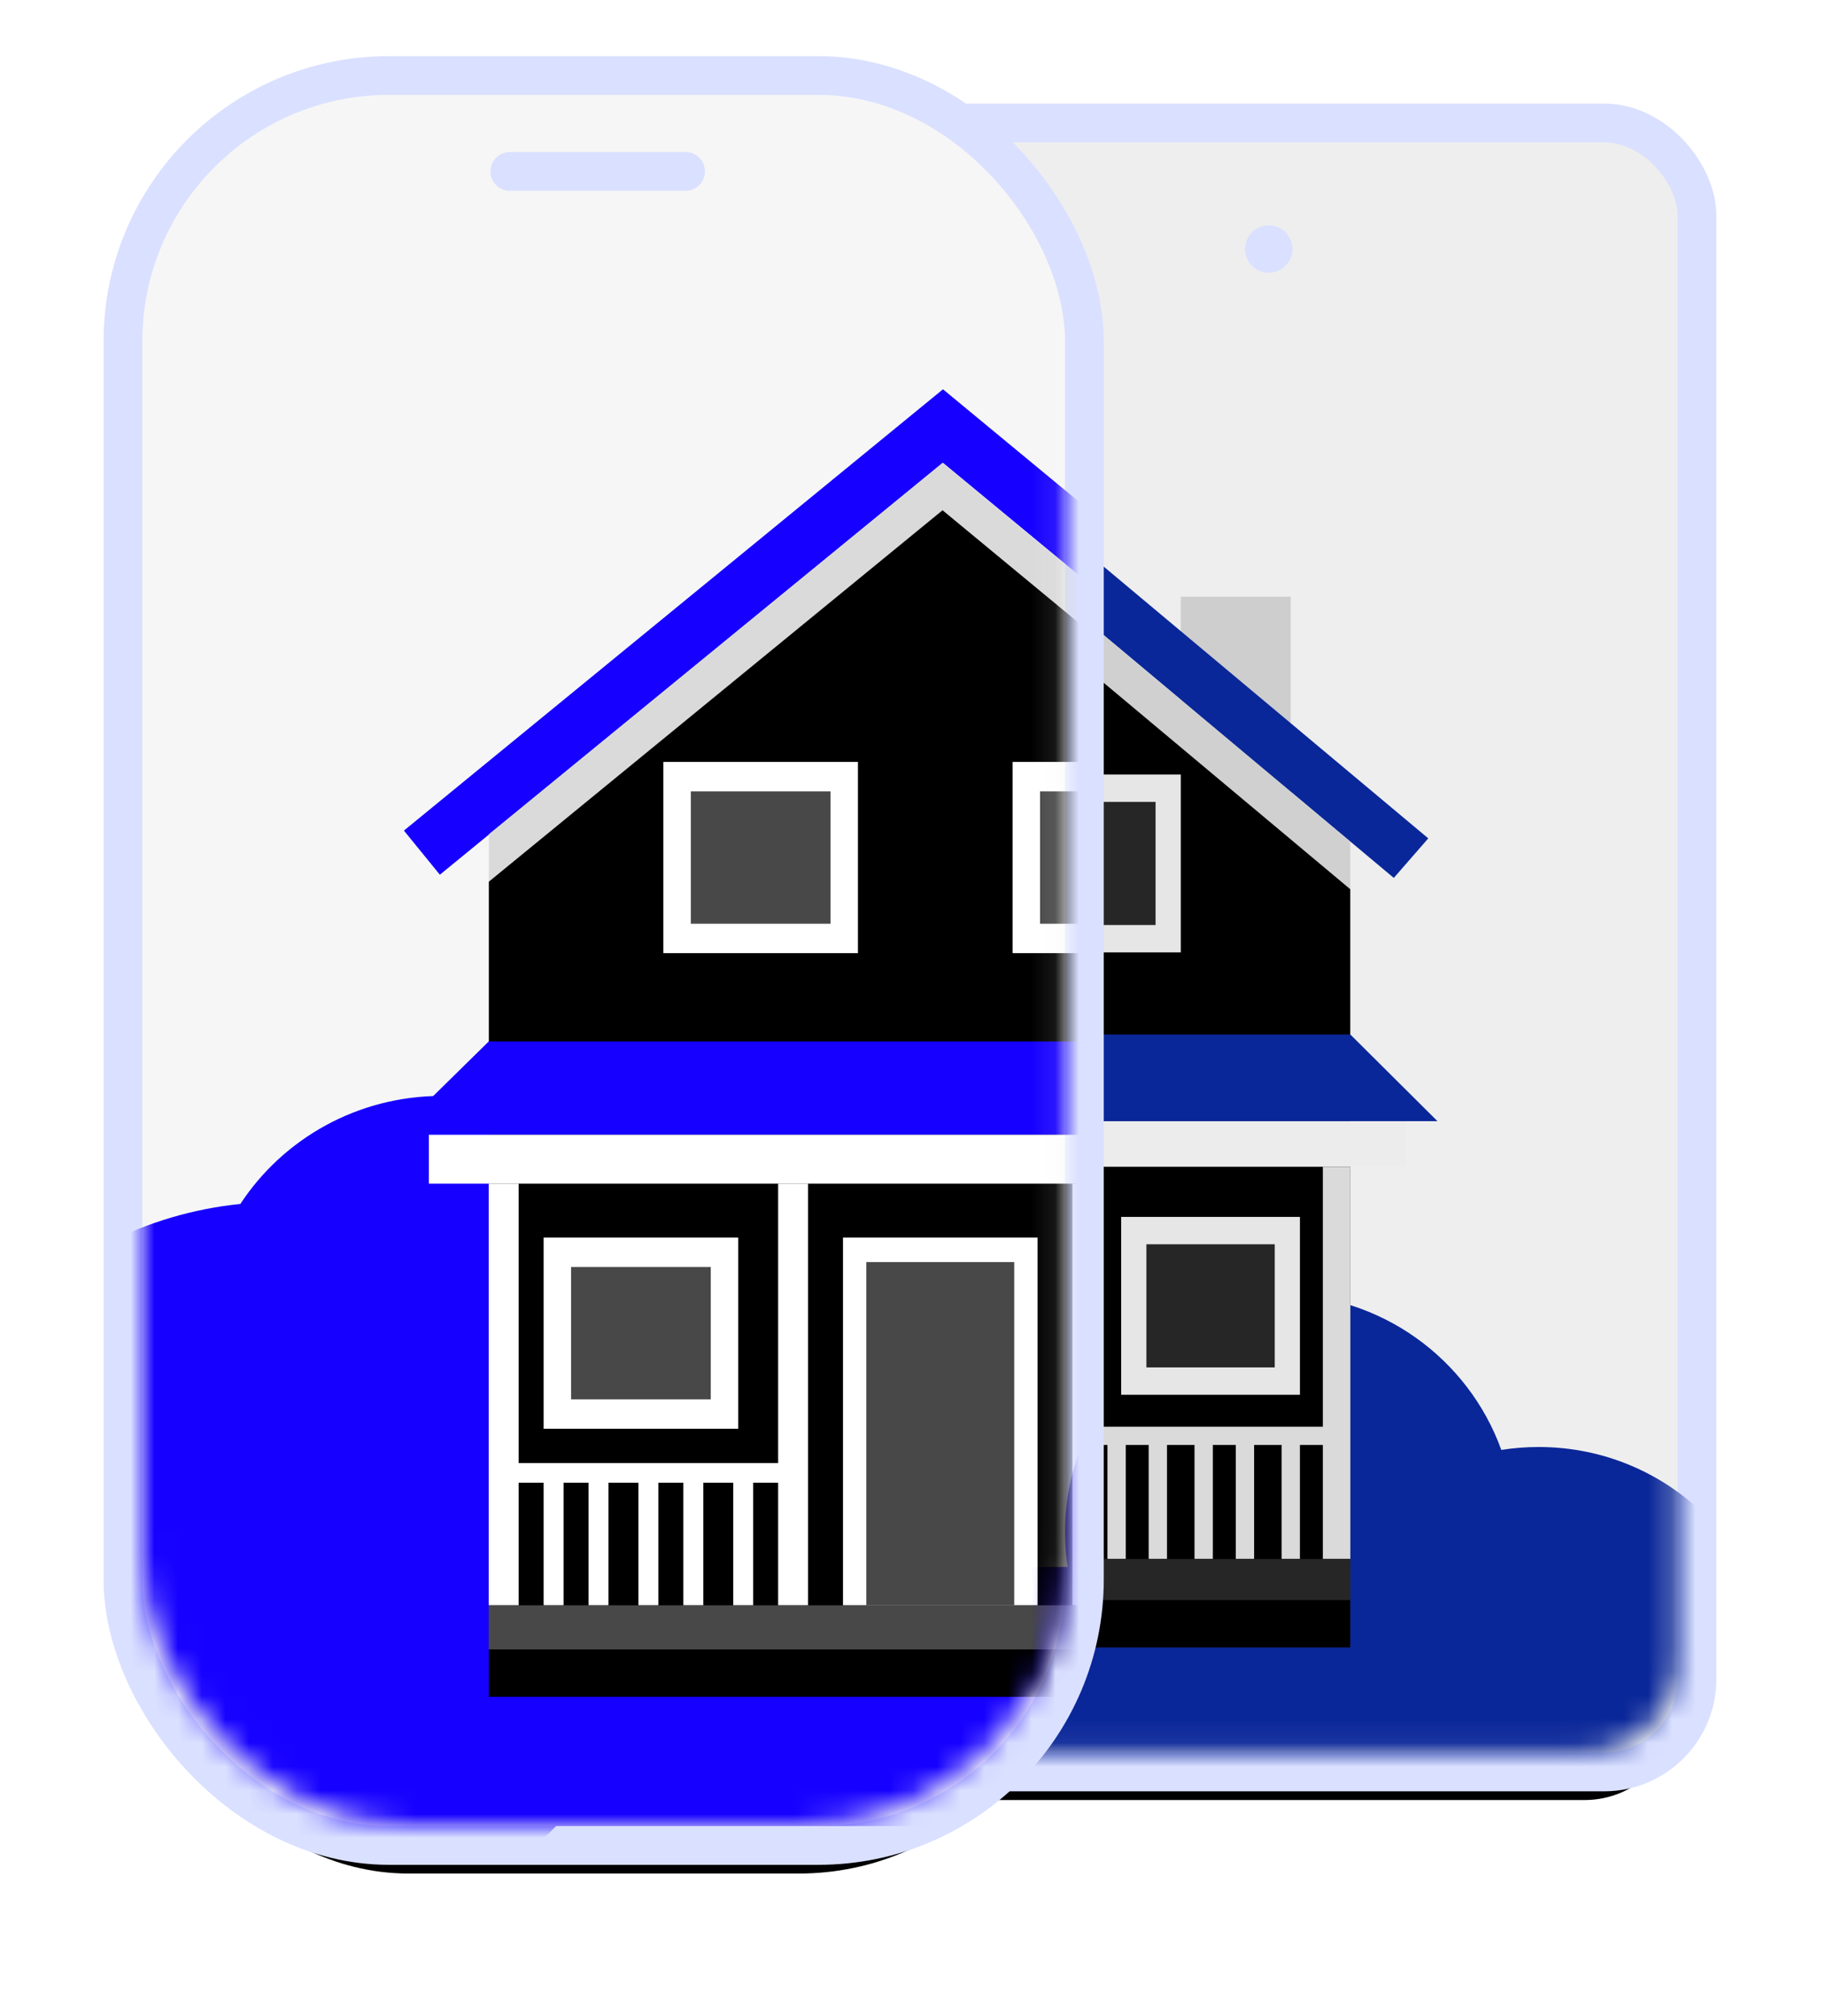 <?xml version="1.0" encoding="UTF-8"?>
<svg width="77px" height="85px" viewBox="0 0 77 85" version="1.1" xmlns="http://www.w3.org/2000/svg" xmlns:xlink="http://www.w3.org/1999/xlink">
    <!-- Generator: Sketch 64 (93537) - https://sketch.com -->
    <title>Group 17</title>
    <desc>Created with Sketch.</desc>
    <defs>
        <rect id="path-1" x="0" y="0" width="35.744" height="67.901" rx="3.921"></rect>
        <filter x="-24.2%" y="-9.8%" width="148.3%" height="125.4%" filterUnits="objectBoundingBox" id="filter-3">
            <feMorphology radius="1.633" operator="dilate" in="SourceAlpha" result="shadowSpreadOuter1"></feMorphology>
            <feOffset dx="0" dy="2" in="shadowSpreadOuter1" result="shadowOffsetOuter1"></feOffset>
            <feGaussianBlur stdDeviation="2" in="shadowOffsetOuter1" result="shadowBlurOuter1"></feGaussianBlur>
            <feComposite in="shadowBlurOuter1" in2="SourceAlpha" operator="out" result="shadowBlurOuter1"></feComposite>
            <feColorMatrix values="0 0 0 0 0   0 0 0 0 0   0 0 0 0 0  0 0 0 0.2 0" type="matrix" in="shadowBlurOuter1"></feColorMatrix>
        </filter>
        <polygon id="path-4" points="3.676 17.452 21.251 2.885 38.65 17.452 38.65 49.424 3.676 49.424"></polygon>
        <filter x="-4.3%" y="-3.2%" width="108.6%" height="106.4%" filterUnits="objectBoundingBox" id="filter-5">
            <feGaussianBlur stdDeviation="0.5" in="SourceAlpha" result="shadowBlurInner1"></feGaussianBlur>
            <feOffset dx="0" dy="2" in="shadowBlurInner1" result="shadowOffsetInner1"></feOffset>
            <feComposite in="shadowOffsetInner1" in2="SourceAlpha" operator="arithmetic" k2="-1" k3="1" result="shadowInnerInner1"></feComposite>
            <feColorMatrix values="0 0 0 0 0   0 0 0 0 0   0 0 0 0 0  0 0 0 0.15 0" type="matrix" in="shadowInnerInner1"></feColorMatrix>
        </filter>
        <rect id="path-6" x="17.394" y="33.27" width="7.538" height="14.423"></rect>
        <filter x="-46.4%" y="-17.3%" width="192.9%" height="148.5%" filterUnits="objectBoundingBox" id="filter-7">
            <feOffset dx="0" dy="1" in="SourceAlpha" result="shadowOffsetOuter1"></feOffset>
            <feGaussianBlur stdDeviation="1" in="shadowOffsetOuter1" result="shadowBlurOuter1"></feGaussianBlur>
            <feColorMatrix values="0 0 0 0 0   0 0 0 0 0   0 0 0 0 0  0 0 0 0.3 0" type="matrix" in="shadowBlurOuter1"></feColorMatrix>
        </filter>
        <rect id="path-8" x="23.966" y="14.616" width="7.538" height="7.5"></rect>
        <filter x="-46.4%" y="-33.3%" width="192.9%" height="193.3%" filterUnits="objectBoundingBox" id="filter-9">
            <feOffset dx="0" dy="1" in="SourceAlpha" result="shadowOffsetOuter1"></feOffset>
            <feGaussianBlur stdDeviation="1" in="shadowOffsetOuter1" result="shadowBlurOuter1"></feGaussianBlur>
            <feColorMatrix values="0 0 0 0 0   0 0 0 0 0   0 0 0 0 0  0 0 0 0.3 0" type="matrix" in="shadowBlurOuter1"></feColorMatrix>
        </filter>
        <rect id="path-10" x="28.991" y="33.27" width="7.538" height="7.5"></rect>
        <filter x="-46.4%" y="-33.3%" width="192.9%" height="193.3%" filterUnits="objectBoundingBox" id="filter-11">
            <feOffset dx="0" dy="1" in="SourceAlpha" result="shadowOffsetOuter1"></feOffset>
            <feGaussianBlur stdDeviation="1" in="shadowOffsetOuter1" result="shadowBlurOuter1"></feGaussianBlur>
            <feColorMatrix values="0 0 0 0 0   0 0 0 0 0   0 0 0 0 0  0 0 0 0.3 0" type="matrix" in="shadowBlurOuter1"></feColorMatrix>
        </filter>
        <rect id="path-12" x="5.798" y="33.27" width="7.538" height="7.5"></rect>
        <filter x="-46.4%" y="-33.3%" width="192.9%" height="193.3%" filterUnits="objectBoundingBox" id="filter-13">
            <feOffset dx="0" dy="1" in="SourceAlpha" result="shadowOffsetOuter1"></feOffset>
            <feGaussianBlur stdDeviation="1" in="shadowOffsetOuter1" result="shadowBlurOuter1"></feGaussianBlur>
            <feColorMatrix values="0 0 0 0 0   0 0 0 0 0   0 0 0 0 0  0 0 0 0.3 0" type="matrix" in="shadowBlurOuter1"></feColorMatrix>
        </filter>
        <rect id="path-14" x="10.437" y="14.616" width="7.538" height="7.5"></rect>
        <filter x="-46.4%" y="-33.3%" width="192.9%" height="193.3%" filterUnits="objectBoundingBox" id="filter-15">
            <feOffset dx="0" dy="1" in="SourceAlpha" result="shadowOffsetOuter1"></feOffset>
            <feGaussianBlur stdDeviation="1" in="shadowOffsetOuter1" result="shadowBlurOuter1"></feGaussianBlur>
            <feColorMatrix values="0 0 0 0 0   0 0 0 0 0   0 0 0 0 0  0 0 0 0.3 0" type="matrix" in="shadowBlurOuter1"></feColorMatrix>
        </filter>
        <rect id="path-16" x="0" y="0" width="38.912" height="73" rx="11.215"></rect>
        <filter x="-22.2%" y="-9.1%" width="144.4%" height="123.7%" filterUnits="objectBoundingBox" id="filter-18">
            <feMorphology radius="1.633" operator="dilate" in="SourceAlpha" result="shadowSpreadOuter1"></feMorphology>
            <feOffset dx="0" dy="2" in="shadowSpreadOuter1" result="shadowOffsetOuter1"></feOffset>
            <feGaussianBlur stdDeviation="2" in="shadowOffsetOuter1" result="shadowBlurOuter1"></feGaussianBlur>
            <feComposite in="shadowBlurOuter1" in2="SourceAlpha" operator="out" result="shadowBlurOuter1"></feComposite>
            <feColorMatrix values="0 0 0 0 0   0 0 0 0 0   0 0 0 0 0  0 0 0 0.2 0" type="matrix" in="shadowBlurOuter1"></feColorMatrix>
        </filter>
        <polygon id="path-19" points="4.002 18.763 23.134 3.101 42.075 18.763 42.075 53.136 4.002 53.136"></polygon>
        <filter x="-3.9%" y="-3.0%" width="107.9%" height="106.0%" filterUnits="objectBoundingBox" id="filter-20">
            <feGaussianBlur stdDeviation="0.5" in="SourceAlpha" result="shadowBlurInner1"></feGaussianBlur>
            <feOffset dx="0" dy="2" in="shadowBlurInner1" result="shadowOffsetInner1"></feOffset>
            <feComposite in="shadowOffsetInner1" in2="SourceAlpha" operator="arithmetic" k2="-1" k3="1" result="shadowInnerInner1"></feComposite>
            <feColorMatrix values="0 0 0 0 0   0 0 0 0 0   0 0 0 0 0  0 0 0 0.15 0" type="matrix" in="shadowInnerInner1"></feColorMatrix>
        </filter>
        <rect id="path-21" x="18.936" y="35.769" width="8.205" height="15.507"></rect>
        <filter x="-42.7%" y="-16.1%" width="185.3%" height="145.1%" filterUnits="objectBoundingBox" id="filter-22">
            <feOffset dx="0" dy="1" in="SourceAlpha" result="shadowOffsetOuter1"></feOffset>
            <feGaussianBlur stdDeviation="1" in="shadowOffsetOuter1" result="shadowBlurOuter1"></feGaussianBlur>
            <feColorMatrix values="0 0 0 0 0   0 0 0 0 0   0 0 0 0 0  0 0 0 0.3 0" type="matrix" in="shadowBlurOuter1"></feColorMatrix>
        </filter>
        <rect id="path-23" x="26.089" y="15.713" width="8.205" height="8.063"></rect>
        <filter x="-42.7%" y="-31.0%" width="185.3%" height="186.8%" filterUnits="objectBoundingBox" id="filter-24">
            <feOffset dx="0" dy="1" in="SourceAlpha" result="shadowOffsetOuter1"></feOffset>
            <feGaussianBlur stdDeviation="1" in="shadowOffsetOuter1" result="shadowBlurOuter1"></feGaussianBlur>
            <feColorMatrix values="0 0 0 0 0   0 0 0 0 0   0 0 0 0 0  0 0 0 0.3 0" type="matrix" in="shadowBlurOuter1"></feColorMatrix>
        </filter>
        <rect id="path-25" x="31.559" y="35.769" width="8.205" height="8.063"></rect>
        <filter x="-42.7%" y="-31.0%" width="185.3%" height="186.8%" filterUnits="objectBoundingBox" id="filter-26">
            <feOffset dx="0" dy="1" in="SourceAlpha" result="shadowOffsetOuter1"></feOffset>
            <feGaussianBlur stdDeviation="1" in="shadowOffsetOuter1" result="shadowBlurOuter1"></feGaussianBlur>
            <feColorMatrix values="0 0 0 0 0   0 0 0 0 0   0 0 0 0 0  0 0 0 0.3 0" type="matrix" in="shadowBlurOuter1"></feColorMatrix>
        </filter>
        <rect id="path-27" x="6.312" y="35.769" width="8.205" height="8.063"></rect>
        <filter x="-42.7%" y="-31.0%" width="185.3%" height="186.8%" filterUnits="objectBoundingBox" id="filter-28">
            <feOffset dx="0" dy="1" in="SourceAlpha" result="shadowOffsetOuter1"></feOffset>
            <feGaussianBlur stdDeviation="1" in="shadowOffsetOuter1" result="shadowBlurOuter1"></feGaussianBlur>
            <feColorMatrix values="0 0 0 0 0   0 0 0 0 0   0 0 0 0 0  0 0 0 0.3 0" type="matrix" in="shadowBlurOuter1"></feColorMatrix>
        </filter>
        <rect id="path-29" x="11.361" y="15.713" width="8.205" height="8.063"></rect>
        <filter x="-42.7%" y="-31.0%" width="185.3%" height="186.8%" filterUnits="objectBoundingBox" id="filter-30">
            <feOffset dx="0" dy="1" in="SourceAlpha" result="shadowOffsetOuter1"></feOffset>
            <feGaussianBlur stdDeviation="1" in="shadowOffsetOuter1" result="shadowBlurOuter1"></feGaussianBlur>
            <feColorMatrix values="0 0 0 0 0   0 0 0 0 0   0 0 0 0 0  0 0 0 0.3 0" type="matrix" in="shadowBlurOuter1"></feColorMatrix>
        </filter>
    </defs>
    <g id="Cherapp" stroke="none" stroke-width="1" fill="none" fill-rule="evenodd">
        <g id="desktop_property-logged-out_modal" transform="translate(-145, -380)">
            <g id="Padding-Group-16" transform="translate(42, 357)">
                <g id="Group-17" transform="translate(109, 27)">
                    <g id="Group-16" transform="translate(29, 2)">
                        <mask id="mask-2" fill="white">
                            <use xlink:href="#path-1"></use>
                        </mask>
                        <g id="Mask">
                            <use fill="black" fill-opacity="1" filter="url(#filter-3)" xlink:href="#path-1"></use>
                            <rect stroke="#DAE0FF" stroke-width="1.633" fill="#EEEEEE" fill-rule="evenodd" x="-0.816" y="-0.816" width="37.377" height="69.534" rx="3.921"></rect>
                        </g>
                        <path d="M-16.935,40.146 C-11.433,40.146 -6.973,44.584 -6.973,50.058 C-6.973,52.108 -7.599,54.013 -8.67,55.594 C-8.215,57.055 -7.97,58.608 -7.97,60.219 L-7.972,59.971 L9.077,59.972 C9.017,59.575 8.981,59.172 8.97,58.761 L8.966,58.484 C8.966,53.009 13.426,48.571 18.928,48.571 C23.249,48.571 26.928,51.31 28.308,55.138 C28.822,55.057 29.349,55.015 29.886,55.015 C35.388,55.015 39.848,59.453 39.848,64.927 C39.848,70.402 35.388,74.84 29.886,74.84 C26.627,74.84 23.733,73.282 21.915,70.874 L-12.192,70.874 C-15.056,73.924 -19.134,75.831 -23.66,75.831 C-32.325,75.831 -39.35,68.841 -39.35,60.219 C-39.35,52.152 -33.201,45.514 -25.312,44.692 C-23.539,41.957 -20.45,40.146 -16.935,40.146 Z" id="Combined-Shape" fill="#0A2799" mask="url(#mask-2)"></path>
                        <g mask="url(#mask-2)">
                            <g transform="translate(-16.712, 12.043)">
                                <rect id="Rectangle" fill="#CECECE" fill-rule="evenodd" x="31.503" y="7.116" width="4.639" height="8.269"></rect>
                                <polygon id="Path" fill="#0A2799" fill-rule="evenodd" points="21.268 1.36646619e-15 41.94 17.308 40.487 18.976 21.268 2.885 1.778 19.039 0.387 17.308"></polygon>
                                <g id="Rectangle-Copy-11" fill="none">
                                    <use fill="#D0D0D0" fill-rule="evenodd" xlink:href="#path-4"></use>
                                    <use fill="black" fill-opacity="1" filter="url(#filter-5)" xlink:href="#path-4"></use>
                                </g>
                                <rect id="Rectangle" fill="#ECECEC" fill-rule="evenodd" x="1.353" y="29.232" width="39.621" height="1.923"></rect>
                                <path d="M36.528,47.694 L35.755,47.694 L35.755,42.886 L34.596,42.886 L34.596,47.694 L33.823,47.694 L33.823,42.886 L32.856,42.886 L32.856,47.694 L32.083,47.694 L32.083,42.886 L30.923,42.886 L30.923,47.694 L30.15,47.694 L30.15,42.886 L29.184,42.886 L29.184,47.694 L28.411,47.694 L28.411,42.886 L27.445,42.886 L27.445,47.694 L26.285,47.694 L26.285,31.155 L27.445,31.155 L27.445,42.117 L37.495,42.117 L37.495,31.155 L38.654,31.155 L38.654,47.694 L37.495,47.694 L37.495,42.886 L36.528,42.886 L36.528,47.694 Z M4.832,31.155 L4.832,42.117 L14.882,42.117 L14.882,31.155 L16.042,31.155 L16.042,47.694 L14.882,47.694 L14.882,42.886 L13.916,42.886 L13.916,47.694 L13.142,47.694 L13.142,42.886 L11.983,42.886 L11.983,47.694 L11.21,47.694 L11.21,42.886 L10.243,42.886 L10.243,47.694 L9.47,47.694 L9.47,42.886 L8.311,42.886 L8.311,47.694 L7.538,47.694 L7.538,42.886 L6.571,42.886 L6.571,47.694 L5.798,47.694 L5.798,42.886 L4.832,42.886 L4.832,47.694 L3.672,47.694 L3.672,31.155 L4.832,31.155 Z" id="Combined-Shape" fill="#DBDADA" fill-rule="evenodd"></path>
                                <g id="Rectangle-Copy-16" fill="none">
                                    <use fill="black" fill-opacity="1" filter="url(#filter-7)" xlink:href="#path-6"></use>
                                    <use fill="#FFFFFF" fill-rule="evenodd" xlink:href="#path-6"></use>
                                </g>
                                <rect id="Rectangle-Copy-17" fill="#484848" fill-rule="evenodd" x="18.299" y="34.232" width="5.729" height="13.462"></rect>
                                <polygon id="Rectangle-Copy-12" fill="#0A2799" fill-rule="evenodd" transform="translate(21.163, 27.405) scale(1, -1) translate(-21.163, -27.405) " points="-1.0642922e-13 25.578 42.327 25.578 38.654 29.232 3.672 29.232"></polygon>
                                <g id="Rectangle" fill="none">
                                    <use fill="black" fill-opacity="1" filter="url(#filter-9)" xlink:href="#path-8"></use>
                                    <use fill="#E6E6E6" fill-rule="evenodd" xlink:href="#path-8"></use>
                                </g>
                                <g id="Rectangle-Copy-21" fill="none">
                                    <use fill="black" fill-opacity="1" filter="url(#filter-11)" xlink:href="#path-10"></use>
                                    <use fill="#E6E6E6" fill-rule="evenodd" xlink:href="#path-10"></use>
                                </g>
                                <rect id="Rectangle-Copy-19" fill="#262626" fill-rule="evenodd" x="25.029" y="15.77" width="5.412" height="5.192"></rect>
                                <rect id="Rectangle-Copy-22" fill="#262626" fill-rule="evenodd" x="30.054" y="34.424" width="5.412" height="5.192"></rect>
                                <g id="Rectangle-Copy-24" fill="none">
                                    <use fill="black" fill-opacity="1" filter="url(#filter-13)" xlink:href="#path-12"></use>
                                    <use fill="#FFFFFF" fill-rule="evenodd" xlink:href="#path-12"></use>
                                </g>
                                <rect id="Rectangle-Copy-23" fill="#484848" fill-rule="evenodd" x="6.861" y="34.424" width="5.412" height="5.192"></rect>
                                <g id="Rectangle-Copy-18" fill="none">
                                    <use fill="black" fill-opacity="1" filter="url(#filter-15)" xlink:href="#path-14"></use>
                                    <use fill="#FFFFFF" fill-rule="evenodd" xlink:href="#path-14"></use>
                                </g>
                                <rect id="Rectangle-Copy-20" fill="#484848" fill-rule="evenodd" x="11.5" y="15.77" width="5.412" height="5.192"></rect>
                                <rect id="Rectangle" fill="#262626" fill-rule="evenodd" x="3.672" y="47.694" width="34.982" height="1.731"></rect>
                            </g>
                        </g>
                    </g>
                    <circle id="Oval" fill="#DAE0FF" cx="47.5" cy="6.5" r="1"></circle>
                    <g id="Group-16">
                        <mask id="mask-17" fill="white">
                            <use xlink:href="#path-16"></use>
                        </mask>
                        <g id="Mask">
                            <use fill="black" fill-opacity="1" filter="url(#filter-18)" xlink:href="#path-16"></use>
                            <rect stroke="#DAE0FF" stroke-width="1.633" fill="#F6F6F6" fill-rule="evenodd" x="-0.816" y="-0.816" width="40.544" height="74.633" rx="11.215"></rect>
                        </g>
                        <line x1="15.497" y1="3.228" x2="22.909" y2="3.228" id="Line-5-Copy" stroke="#DAE0FF" stroke-width="1.633" stroke-linecap="round" mask="url(#mask-17)"></line>
                        <path d="M12.634,42.211 C18.216,42.211 22.741,46.658 22.741,52.143 C22.741,54.197 22.106,56.105 21.02,57.688 C21.481,59.153 21.73,60.709 21.73,62.323 L21.727,62.074 L39.024,62.075 C38.964,61.678 38.927,61.274 38.915,60.863 L38.912,60.585 C38.912,55.1 43.437,50.653 49.018,50.653 C53.403,50.653 57.136,53.397 58.535,57.233 C59.056,57.151 59.591,57.109 60.136,57.109 C65.718,57.109 70.243,61.556 70.243,67.041 C70.243,72.526 65.718,76.973 60.136,76.973 C56.83,76.973 53.894,75.413 52.05,73.001 L17.445,73.001 C14.54,76.056 10.403,77.966 5.811,77.966 C-2.98,77.966 -10.107,70.962 -10.107,62.323 C-10.107,54.24 -3.868,47.589 4.136,46.766 C5.934,44.025 9.068,42.211 12.634,42.211 Z" id="Combined-Shape" fill="#1600FF" mask="url(#mask-17)"></path>
                        <g mask="url(#mask-17)">
                            <g transform="translate(10.612, 12.415)">
                                <rect id="Rectangle" fill="#DBDADA" fill-rule="evenodd" x="34.295" y="7.65" width="5.05" height="8.89"></rect>
                                <polygon id="Path" fill="#1600FF" fill-rule="evenodd" points="23.152 1.46908317e-15 45.656 18.608 44.074 20.401 23.152 3.101 1.936 20.469 0.421 18.608"></polygon>
                                <g id="Rectangle-Copy-11" fill="none">
                                    <use fill="#DBDADA" fill-rule="evenodd" xlink:href="#path-19"></use>
                                    <use fill="black" fill-opacity="1" filter="url(#filter-20)" xlink:href="#path-19"></use>
                                </g>
                                <rect id="Rectangle" fill="#FFFFFF" fill-rule="evenodd" x="1.473" y="31.427" width="43.131" height="2.068"></rect>
                                <path d="M39.765,51.275 L38.923,51.275 L38.923,46.106 L37.661,46.106 L37.661,51.275 L36.819,51.275 L36.819,46.106 L35.767,46.106 L35.767,51.275 L34.926,51.275 L34.926,46.106 L33.663,46.106 L33.663,51.275 L32.822,51.275 L32.822,46.106 L31.77,46.106 L31.77,51.275 L30.928,51.275 L30.928,46.106 L29.876,46.106 L29.876,51.275 L28.614,51.275 L28.614,33.494 L29.876,33.494 L29.876,45.279 L40.817,45.279 L40.817,33.494 L42.079,33.494 L42.079,51.275 L40.817,51.275 L40.817,46.106 L39.765,46.106 L39.765,51.275 Z M5.26,33.494 L5.26,45.279 L16.201,45.279 L16.201,33.494 L17.463,33.494 L17.463,51.275 L16.201,51.275 L16.201,46.106 L15.149,46.106 L15.149,51.275 L14.307,51.275 L14.307,46.106 L13.045,46.106 L13.045,51.275 L12.203,51.275 L12.203,46.106 L11.151,46.106 L11.151,51.275 L10.309,51.275 L10.309,46.106 L9.047,46.106 L9.047,51.275 L8.205,51.275 L8.205,46.106 L7.153,46.106 L7.153,51.275 L6.312,51.275 L6.312,46.106 L5.26,46.106 L5.26,51.275 L3.998,51.275 L3.998,33.494 L5.26,33.494 Z" id="Combined-Shape" fill="#FFFFFF" fill-rule="evenodd"></path>
                                <g id="Rectangle-Copy-16" fill="none">
                                    <use fill="black" fill-opacity="1" filter="url(#filter-22)" xlink:href="#path-21"></use>
                                    <use fill="#FFFFFF" fill-rule="evenodd" xlink:href="#path-21"></use>
                                </g>
                                <rect id="Rectangle-Copy-17" fill="#484848" fill-rule="evenodd" x="19.92" y="36.802" width="6.236" height="14.473"></rect>
                                <polygon id="Rectangle-Copy-12" fill="#1600FF" fill-rule="evenodd" transform="translate(23.038, 29.463) scale(1, -1) translate(-23.038, -29.463) " points="-1.15859384e-13 27.498 46.077 27.498 42.079 31.427 3.998 31.427"></polygon>
                                <g id="Rectangle" fill="none">
                                    <use fill="black" fill-opacity="1" filter="url(#filter-24)" xlink:href="#path-23"></use>
                                    <use fill="#FFFFFF" fill-rule="evenodd" xlink:href="#path-23"></use>
                                </g>
                                <g id="Rectangle-Copy-21" fill="none">
                                    <use fill="black" fill-opacity="1" filter="url(#filter-26)" xlink:href="#path-25"></use>
                                    <use fill="#FFFFFF" fill-rule="evenodd" xlink:href="#path-25"></use>
                                </g>
                                <rect id="Rectangle-Copy-19" fill="#484848" fill-rule="evenodd" x="27.246" y="16.954" width="5.891" height="5.582"></rect>
                                <rect id="Rectangle-Copy-22" fill="#484848" fill-rule="evenodd" x="32.717" y="37.009" width="5.891" height="5.582"></rect>
                                <g id="Rectangle-Copy-24" fill="none">
                                    <use fill="black" fill-opacity="1" filter="url(#filter-28)" xlink:href="#path-27"></use>
                                    <use fill="#FFFFFF" fill-rule="evenodd" xlink:href="#path-27"></use>
                                </g>
                                <rect id="Rectangle-Copy-23" fill="#484848" fill-rule="evenodd" x="7.469" y="37.009" width="5.891" height="5.582"></rect>
                                <g id="Rectangle-Copy-18" fill="none">
                                    <use fill="black" fill-opacity="1" filter="url(#filter-30)" xlink:href="#path-29"></use>
                                    <use fill="#FFFFFF" fill-rule="evenodd" xlink:href="#path-29"></use>
                                </g>
                                <rect id="Rectangle-Copy-20" fill="#484848" fill-rule="evenodd" x="12.519" y="16.954" width="5.891" height="5.582"></rect>
                                <rect id="Rectangle" fill="#484848" fill-rule="evenodd" x="3.998" y="51.275" width="38.082" height="1.861"></rect>
                            </g>
                        </g>
                    </g>
                </g>
            </g>
        </g>
    </g>
</svg>